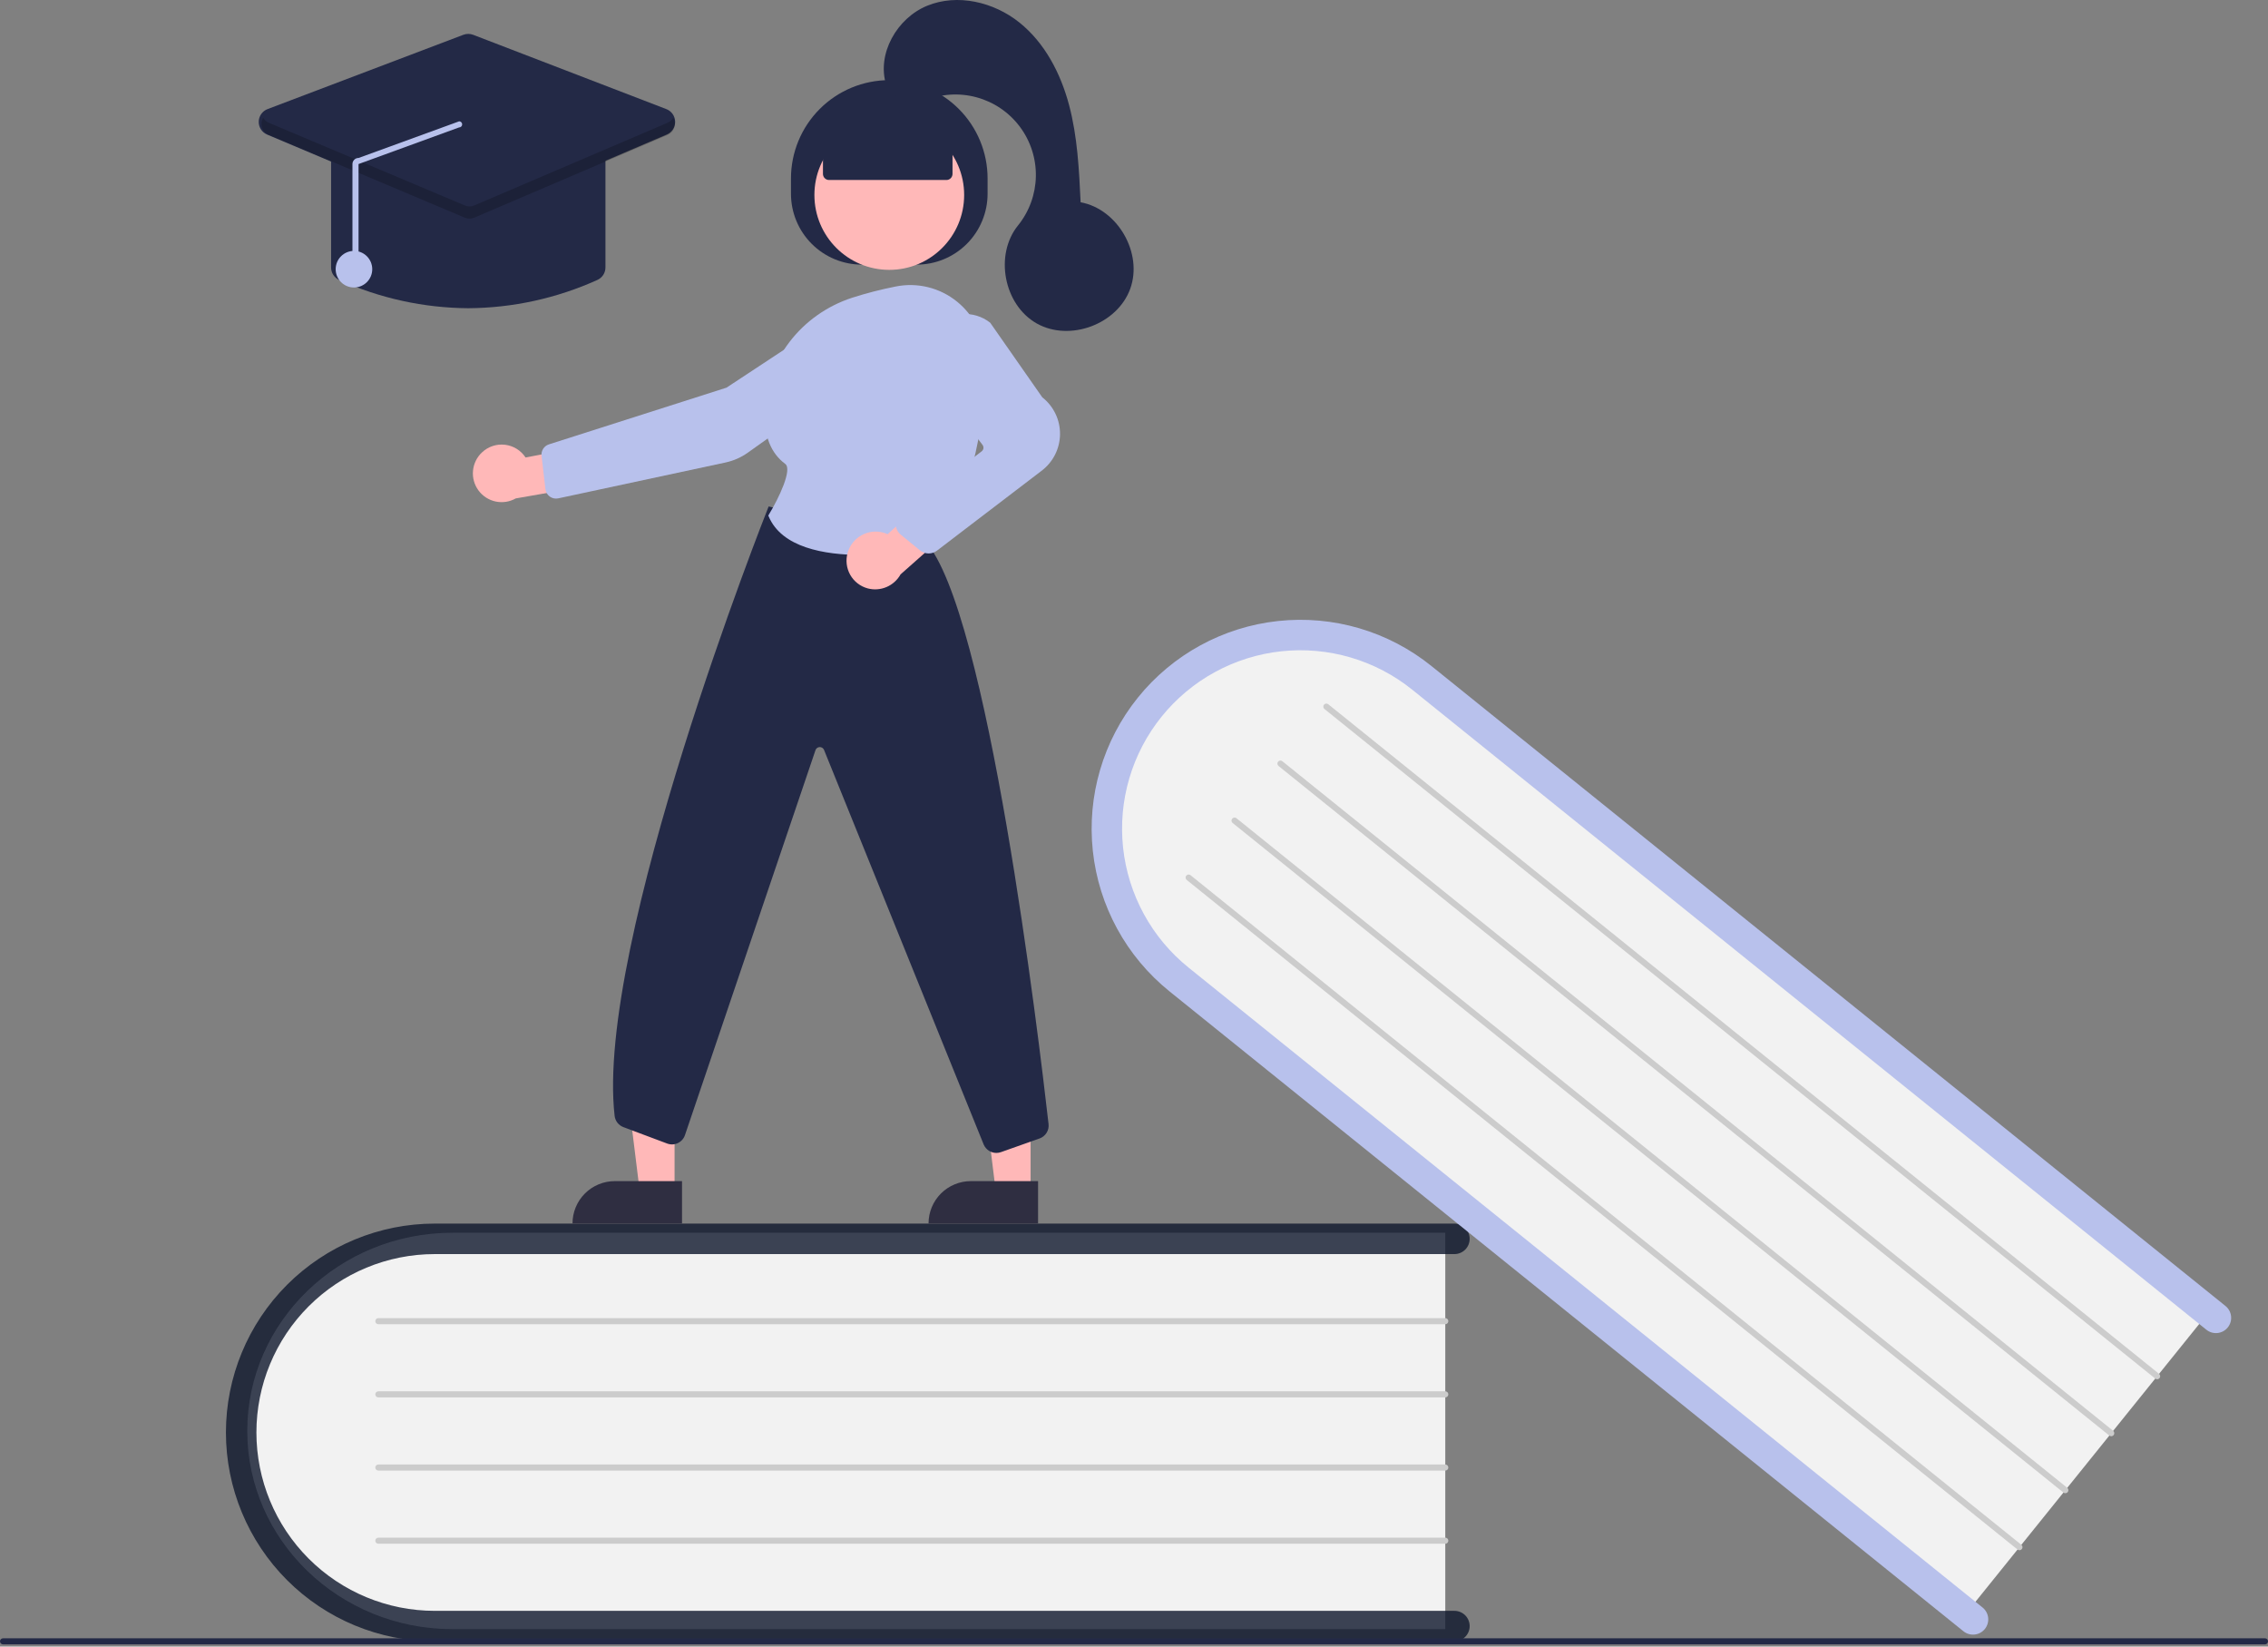 <svg width="744" height="540" viewBox="0 0 744 540" fill="none" xmlns="http://www.w3.org/2000/svg">
<rect x="0" y="0" width="744" height="540" fill="#808080" stroke="none"/>
<g clip-path="url(#clip0)">
<path d="M474.114 404.286V534.286H148.415C111.306 534.286 81.114 505.126 81.114 469.286C81.114 433.446 111.306 404.286 148.415 404.286H474.114Z" fill="#F2F2F2"/>
<path d="M482.114 533.286C482.114 534.612 481.587 535.884 480.649 536.821C479.712 537.759 478.44 538.286 477.114 538.286H142.614C124.447 538.286 107.024 531.069 94.177 518.223C81.331 505.377 74.114 487.953 74.114 469.786C74.114 451.619 81.331 434.196 94.177 421.349C107.024 408.503 124.447 401.286 142.614 401.286H477.114C478.44 401.286 479.712 401.813 480.65 402.751C481.587 403.688 482.114 404.96 482.114 406.286C482.114 407.612 481.587 408.884 480.65 409.822C479.712 410.759 478.44 411.286 477.114 411.286H142.614C127.099 411.286 112.219 417.45 101.248 428.42C90.278 439.391 84.114 454.271 84.114 469.786C84.114 485.301 90.278 500.181 101.248 511.152C112.219 522.123 127.099 528.286 142.614 528.286H477.114C478.44 528.287 479.712 528.814 480.649 529.751C481.587 530.689 482.114 531.96 482.114 533.286Z" fill="#0E172C" fill-opacity="0.8"/>
<path d="M474.114 434.286H124.114C123.849 434.286 123.595 434.181 123.407 433.993C123.22 433.806 123.114 433.551 123.114 433.286C123.114 433.021 123.22 432.767 123.407 432.579C123.595 432.392 123.849 432.286 124.114 432.286H474.114C474.379 432.286 474.634 432.392 474.821 432.579C475.009 432.767 475.114 433.021 475.114 433.286C475.114 433.551 475.009 433.806 474.821 433.993C474.634 434.181 474.379 434.286 474.114 434.286Z" fill="#CCCCCC"/>
<path d="M474.114 458.286H124.114C123.849 458.286 123.595 458.181 123.407 457.993C123.22 457.806 123.114 457.551 123.114 457.286C123.114 457.021 123.22 456.767 123.407 456.579C123.595 456.392 123.849 456.286 124.114 456.286H474.114C474.379 456.286 474.634 456.392 474.821 456.579C475.009 456.767 475.114 457.021 475.114 457.286C475.114 457.551 475.009 457.806 474.821 457.993C474.634 458.181 474.379 458.286 474.114 458.286Z" fill="#CCCCCC"/>
<path d="M474.114 482.286H124.114C123.849 482.286 123.595 482.181 123.407 481.993C123.22 481.806 123.114 481.551 123.114 481.286C123.114 481.021 123.22 480.767 123.407 480.579C123.595 480.392 123.849 480.286 124.114 480.286H474.114C474.379 480.286 474.634 480.392 474.821 480.579C475.009 480.767 475.114 481.021 475.114 481.286C475.114 481.551 475.009 481.806 474.821 481.993C474.634 482.181 474.379 482.286 474.114 482.286Z" fill="#CCCCCC"/>
<path d="M474.114 506.286H124.114C123.849 506.286 123.595 506.181 123.407 505.993C123.22 505.806 123.114 505.551 123.114 505.286C123.114 505.021 123.22 504.767 123.407 504.579C123.595 504.392 123.849 504.286 124.114 504.286H474.114C474.379 504.286 474.634 504.392 474.821 504.579C475.009 504.767 475.114 505.021 475.114 505.286C475.114 505.551 475.009 505.806 474.821 505.993C474.634 506.181 474.379 506.286 474.114 506.286Z" fill="#CCCCCC"/>
<path d="M725.832 428.757L644.267 529.985L390.652 325.635C361.756 302.352 356.541 260.703 379.028 232.795C401.515 204.887 443.32 201.124 472.216 224.407L725.832 428.757Z" fill="#F2F2F2"/>
<path d="M651.124 534.226C650.291 535.258 649.083 535.917 647.765 536.059C646.447 536.201 645.126 535.814 644.093 534.982L383.625 325.11C369.478 313.711 360.439 297.16 358.496 279.097C356.553 261.034 361.865 242.938 373.263 228.792C384.662 214.645 401.213 205.606 419.276 203.663C437.34 201.72 455.435 207.032 469.581 218.431L730.05 428.303C730.562 428.715 730.987 429.223 731.302 429.8C731.617 430.376 731.816 431.009 731.886 431.662C731.957 432.315 731.898 432.976 731.713 433.606C731.528 434.236 731.221 434.824 730.808 435.335C730.396 435.847 729.887 436.272 729.311 436.587C728.734 436.902 728.101 437.1 727.448 437.17C726.795 437.24 726.135 437.18 725.505 436.995C724.874 436.81 724.287 436.502 723.776 436.09L463.307 226.217C457.325 221.394 450.452 217.796 443.08 215.629C435.707 213.463 427.98 212.77 420.34 213.59C412.699 214.411 405.295 216.728 398.551 220.411C391.806 224.093 385.854 229.068 381.032 235.052C376.211 241.035 372.616 247.91 370.452 255.283C368.288 262.657 367.598 270.384 368.422 278.024C369.245 285.664 371.566 293.067 375.251 299.81C378.936 306.553 383.913 312.504 389.899 317.323L650.367 527.195C651.4 528.028 652.059 529.236 652.201 530.554C652.343 531.872 651.955 533.193 651.124 534.226Z" fill="#B8C1EC"/>
<path d="M707.009 452.117L434.471 232.52C434.369 232.438 434.284 232.336 434.221 232.22C434.158 232.105 434.118 231.979 434.104 231.848C434.09 231.718 434.102 231.586 434.139 231.46C434.176 231.334 434.237 231.216 434.32 231.114C434.402 231.012 434.504 230.927 434.619 230.864C434.734 230.801 434.861 230.761 434.991 230.747C435.122 230.733 435.254 230.745 435.38 230.782C435.506 230.819 435.623 230.88 435.726 230.963L708.264 450.56C708.366 450.642 708.451 450.744 708.515 450.859C708.578 450.974 708.617 451.101 708.632 451.232C708.646 451.362 708.634 451.495 708.597 451.621C708.56 451.747 708.498 451.864 708.416 451.967C708.334 452.069 708.232 452.154 708.116 452.217C708.001 452.28 707.874 452.32 707.744 452.334C707.613 452.348 707.481 452.336 707.355 452.299C707.229 452.261 707.111 452.2 707.009 452.117V452.117Z" fill="#CCCCCC"/>
<path d="M691.951 470.805L419.413 251.208C419.207 251.042 419.075 250.8 419.047 250.536C419.019 250.273 419.096 250.009 419.263 249.803C419.429 249.596 419.67 249.464 419.934 249.436C420.197 249.407 420.461 249.485 420.668 249.651L693.206 469.248C693.308 469.33 693.393 469.432 693.456 469.547C693.52 469.663 693.559 469.789 693.573 469.92C693.588 470.051 693.576 470.183 693.539 470.309C693.502 470.435 693.44 470.553 693.358 470.655C693.275 470.757 693.174 470.842 693.058 470.905C692.943 470.968 692.816 471.008 692.686 471.022C692.555 471.036 692.423 471.024 692.297 470.987C692.171 470.95 692.053 470.888 691.951 470.805Z" fill="#CCCCCC"/>
<path d="M676.893 489.494L404.355 269.897C404.148 269.73 404.016 269.489 403.988 269.225C403.959 268.961 404.037 268.697 404.203 268.491C404.37 268.284 404.611 268.152 404.875 268.124C405.139 268.096 405.403 268.173 405.61 268.339L678.148 487.937C678.25 488.019 678.335 488.121 678.398 488.236C678.461 488.351 678.5 488.478 678.514 488.609C678.528 488.739 678.517 488.871 678.48 488.997C678.443 489.123 678.381 489.241 678.299 489.343C678.216 489.445 678.115 489.53 677.999 489.593C677.884 489.656 677.758 489.696 677.627 489.71C677.497 489.724 677.364 489.712 677.238 489.675C677.112 489.638 676.995 489.577 676.893 489.494V489.494Z" fill="#CCCCCC"/>
<path d="M661.835 508.182L389.297 288.585C389.194 288.502 389.109 288.401 389.046 288.285C388.983 288.17 388.944 288.044 388.93 287.913C388.916 287.783 388.927 287.65 388.964 287.524C389.001 287.398 389.063 287.281 389.145 287.179C389.228 287.076 389.329 286.991 389.445 286.929C389.56 286.866 389.686 286.826 389.817 286.812C389.948 286.798 390.08 286.81 390.206 286.847C390.332 286.884 390.449 286.945 390.551 287.027L663.089 506.625C663.192 506.707 663.277 506.809 663.34 506.924C663.403 507.039 663.443 507.166 663.457 507.297C663.471 507.427 663.46 507.559 663.423 507.686C663.386 507.812 663.324 507.929 663.242 508.032C663.159 508.134 663.057 508.219 662.942 508.282C662.827 508.345 662.7 508.385 662.569 508.399C662.439 508.413 662.307 508.401 662.18 508.363C662.054 508.326 661.937 508.265 661.835 508.182Z" fill="#CCCCCC"/>
<path d="M743 539.286H1C0.735 539.286 0.48 539.181 0.293 538.993C0.105 538.806 0 538.551 0 538.286C0 538.021 0.105 537.767 0.293 537.579C0.48 537.392 0.735 537.286 1 537.286H743C743.265 537.286 743.52 537.392 743.707 537.579C743.895 537.767 744 538.021 744 538.286C744 538.551 743.895 538.806 743.707 538.993C743.52 539.181 743.265 539.286 743 539.286Z" fill="#232946"/>
<path d="M338.081 390.622L326.649 390.621L321.212 346.525L338.085 346.527L338.081 390.622Z" fill="#FFB8B8"/>
<path d="M318.482 387.354H340.53V401.236H304.6C304.6 399.413 304.96 397.608 305.657 395.924C306.355 394.24 307.377 392.709 308.666 391.42C309.955 390.131 311.486 389.109 313.17 388.411C314.854 387.714 316.659 387.354 318.482 387.354Z" fill="#2F2E41"/>
<path d="M221.286 390.622L209.854 390.621L204.417 346.525L221.29 346.527L221.286 390.622Z" fill="#FFB8B8"/>
<path d="M201.688 387.354H223.736V401.236H187.806C187.806 399.413 188.165 397.608 188.863 395.924C189.56 394.24 190.583 392.709 191.872 391.42C193.161 390.131 194.691 389.109 196.375 388.411C198.06 387.714 199.865 387.354 201.688 387.354Z" fill="#2F2E41"/>
<path d="M259.471 63.533V58.533C259.471 49.98 262.869 41.777 268.917 35.729C274.965 29.681 283.168 26.283 291.721 26.283H291.721C300.274 26.283 308.477 29.681 314.525 35.729C320.573 41.777 323.971 49.98 323.971 58.533V63.533C323.971 69.7 321.521 75.613 317.161 79.974C312.801 84.334 306.887 86.783 300.721 86.783H282.721C279.668 86.783 276.644 86.182 273.823 85.013C271.003 83.845 268.44 82.132 266.281 79.974C264.122 77.814 262.409 75.251 261.241 72.431C260.072 69.61 259.471 66.587 259.471 63.533Z" fill="#232946"/>
<path d="M291.721 88.503C305.286 88.503 316.282 77.507 316.282 63.942C316.282 50.378 305.286 39.381 291.721 39.381C278.156 39.381 267.16 50.378 267.16 63.942C267.16 77.507 278.156 88.503 291.721 88.503Z" fill="#FFB8B8"/>
<path d="M158.125 148.356C159.121 147.414 160.312 146.703 161.614 146.272C162.915 145.841 164.295 145.7 165.656 145.86C167.018 146.02 168.328 146.477 169.494 147.198C170.66 147.919 171.653 148.886 172.405 150.033L193.459 146.05L199 158.255L169.188 163.462C167.178 164.596 164.822 164.954 162.566 164.468C160.31 163.982 158.311 162.685 156.947 160.823C155.583 158.961 154.95 156.663 155.167 154.365C155.384 152.068 156.436 149.929 158.125 148.356V148.356Z" fill="#FFB8B8"/>
<path d="M272.573 103.971L272.848 104.389L238.322 127.133L180.064 145.736C179.291 145.984 178.629 146.492 178.189 147.174C177.75 147.856 177.56 148.669 177.652 149.475L178.923 160.421C178.979 160.906 179.136 161.373 179.384 161.793C179.631 162.213 179.964 162.577 180.36 162.862C180.757 163.146 181.208 163.344 181.685 163.444C182.163 163.543 182.656 163.542 183.133 163.44L237.963 151.687C240.616 151.121 243.125 150.017 245.334 148.441L284.122 120.844C285.528 119.839 286.65 118.486 287.379 116.918C288.107 115.35 288.418 113.62 288.28 111.897C288.138 110.171 287.549 108.512 286.571 107.083C285.593 105.654 284.26 104.504 282.703 103.747C281.146 102.989 279.418 102.65 277.69 102.762C275.962 102.875 274.294 103.435 272.848 104.389L272.573 103.971Z" fill="#B8C1EC"/>
<path d="M326.853 378.109C325.976 378.109 325.117 377.854 324.382 377.374C323.648 376.894 323.068 376.211 322.715 375.408L270.306 245.907C270.183 245.626 269.978 245.389 269.717 245.229C269.456 245.068 269.152 244.991 268.846 245.008C268.54 245.025 268.247 245.136 268.006 245.325C267.765 245.514 267.587 245.772 267.497 246.065L224.739 372.139C224.558 372.725 224.26 373.269 223.861 373.736C223.463 374.203 222.973 374.584 222.422 374.854C221.871 375.125 221.271 375.28 220.658 375.311C220.045 375.341 219.432 375.245 218.857 375.03L204.519 369.653C203.74 369.364 203.058 368.864 202.546 368.21C202.035 367.556 201.715 366.773 201.622 365.948C195.171 309.756 251.422 167.918 251.991 166.493L252.148 166.098L303.425 177.44L303.532 177.557C323.99 199.875 340.806 340.639 343.969 368.63C344.087 369.641 343.857 370.662 343.317 371.525C342.776 372.388 341.959 373.041 340.998 373.377L328.341 377.853C327.863 378.022 327.36 378.109 326.853 378.109Z" fill="#232946"/>
<path d="M282.673 182.006C270.249 182.006 256.398 179.529 252.135 169.305L252.037 169.07L252.169 168.852C255.534 163.331 259.982 153.912 257.591 152.144C252.882 148.662 250.597 142.934 250.8 135.118C251.24 118.153 262.8 103.09 279.566 97.636H279.566C284.246 96.138 289.008 94.912 293.829 93.964C297.344 93.254 300.972 93.332 304.453 94.192C307.934 95.052 311.181 96.671 313.962 98.935C316.777 101.214 319.053 104.088 320.626 107.351C322.198 110.613 323.029 114.184 323.057 117.806C323.233 135.937 320.442 161.189 306.145 178.526C305.475 179.33 304.543 179.873 303.512 180.057C296.634 181.301 289.662 181.953 282.673 182.006Z" fill="#B8C1EC"/>
<path d="M278.051 181.327C278.727 178.901 280.333 176.841 282.52 175.593C284.707 174.345 287.298 174.011 289.73 174.663C290.226 174.801 290.71 174.981 291.177 175.199L307.164 160.65L318.282 168.14L295.42 188.371C294.388 190.232 292.763 191.695 290.803 192.526C288.844 193.357 286.663 193.509 284.607 192.958C283.41 192.63 282.289 192.068 281.31 191.305C280.331 190.541 279.513 189.591 278.903 188.51C278.294 187.428 277.904 186.236 277.758 185.003C277.612 183.771 277.711 182.521 278.051 181.327Z" fill="#FFB8B8"/>
<path d="M304.632 181.511C303.594 181.512 302.589 181.153 301.786 180.496L295.482 175.345C294.956 174.915 294.535 174.372 294.249 173.757C293.963 173.141 293.82 172.469 293.83 171.791C293.841 171.112 294.004 170.444 294.309 169.838C294.614 169.232 295.052 168.702 295.591 168.289L322.033 148.01C322.346 147.768 322.552 147.413 322.605 147.02C322.658 146.628 322.554 146.231 322.316 145.915L305.996 124.339C304.1 121.84 303.149 118.752 303.311 115.619C303.473 112.487 304.739 109.513 306.883 107.224C309.142 104.785 312.234 103.284 315.548 103.019C318.861 102.754 322.154 103.745 324.771 105.794L324.874 105.903L341.916 130.305C343.759 131.75 345.243 133.601 346.252 135.714C347.261 137.828 347.768 140.146 347.733 142.487C347.698 144.829 347.122 147.13 346.051 149.212C344.979 151.295 343.441 153.101 341.556 154.49L307.31 180.629C306.535 181.202 305.596 181.511 304.632 181.511Z" fill="#B8C1EC"/>
<path d="M269.965 57.033V44.847L291.721 35.347L312.465 44.847V57.033C312.465 57.563 312.254 58.072 311.879 58.447C311.504 58.822 310.996 59.033 310.465 59.033H271.965C271.435 59.033 270.926 58.822 270.551 58.447C270.176 58.072 269.965 57.563 269.965 57.033Z" fill="#232946"/>
<path d="M290.722 27.9C287.523 17.661 294.241 5.927 304.173 1.875C314.105 -2.178 325.986 0.655 334.367 7.351C342.747 14.046 347.946 24.075 350.701 34.442C353.456 44.808 353.979 55.618 354.488 66.333C366.69 68.574 374.991 83.047 370.763 94.711C366.536 106.375 350.891 112.17 340.086 106.074C329.281 99.977 326.151 83.589 333.949 73.94C337.639 69.374 339.7 63.708 339.807 57.839C339.913 51.969 338.057 46.232 334.535 41.536C331.012 36.84 326.023 33.453 320.359 31.913C314.694 30.372 308.677 30.765 303.262 33.03C297.248 35.545 289.702 29.011 290.722 27.9Z" fill="#232946"/>
<path d="M153.614 101.083C139.005 100.987 124.578 97.827 111.266 91.808C110.474 91.455 109.801 90.879 109.33 90.15C108.859 89.421 108.611 88.572 108.614 87.704V51.286C108.615 50.093 109.09 48.949 109.934 48.106C110.777 47.262 111.921 46.788 113.114 46.786H194.114C195.307 46.788 196.451 47.262 197.295 48.106C198.138 48.949 198.613 50.093 198.614 51.286V87.704C198.618 88.572 198.369 89.422 197.898 90.15C197.427 90.879 196.755 91.455 195.962 91.808C182.65 97.827 168.224 100.987 153.614 101.083Z" fill="#232946"/>
<path d="M153.603 71.58C153.003 71.58 152.408 71.461 151.854 71.228L87.622 44.129C86.794 43.779 86.089 43.19 85.599 42.436C85.109 41.682 84.856 40.799 84.873 39.9C84.889 39.001 85.174 38.128 85.692 37.393C86.209 36.658 86.935 36.094 87.775 35.776L152.008 11.408C153.043 11.013 154.187 11.016 155.22 11.415L218.592 35.782C219.427 36.104 220.148 36.667 220.662 37.401C221.176 38.134 221.459 39.004 221.476 39.899C221.492 40.795 221.241 41.675 220.755 42.426C220.269 43.178 219.569 43.768 218.746 44.12L155.373 71.219C154.813 71.458 154.211 71.58 153.603 71.58Z" fill="#232946"/>
<path d="M116.114 94.286C119.428 94.286 122.114 91.6 122.114 88.286C122.114 84.972 119.428 82.286 116.114 82.286C112.8 82.286 110.114 84.972 110.114 88.286C110.114 91.6 112.8 94.286 116.114 94.286Z" fill="#B8C1EC"/>
<path opacity="0.2" d="M218.965 40.274L155.592 67.373C155.098 67.584 154.566 67.694 154.029 67.695C153.491 67.696 152.959 67.589 152.464 67.381L88.232 40.282C87.426 39.95 86.753 39.358 86.32 38.601C86.037 39.092 85.861 39.638 85.805 40.202C85.749 40.766 85.813 41.336 85.994 41.873C86.175 42.41 86.468 42.903 86.854 43.318C87.24 43.733 87.71 44.062 88.232 44.282L152.464 71.381C152.959 71.589 153.491 71.696 154.029 71.695C154.566 71.694 155.098 71.584 155.592 71.373L218.965 44.274C219.485 44.052 219.952 43.722 220.335 43.307C220.718 42.892 221.009 42.399 221.188 41.863C221.367 41.327 221.43 40.759 221.374 40.197C221.317 39.634 221.142 39.09 220.859 38.601C220.429 39.352 219.763 39.94 218.965 40.274Z" fill="black"/>
<path d="M116.618 88.263C116.884 88.263 117.138 88.157 117.325 87.97C117.513 87.782 117.618 87.528 117.618 87.263V53.801L150.599 41.786C150.865 41.79 151.121 41.688 151.311 41.504C151.501 41.319 151.61 41.066 151.614 40.801C151.618 40.536 151.517 40.28 151.332 40.09C151.147 39.899 150.894 39.79 150.629 39.786L117.648 51.801C117.383 51.795 117.119 51.843 116.872 51.942C116.626 52.041 116.402 52.189 116.215 52.377C116.025 52.562 115.875 52.784 115.772 53.029C115.67 53.273 115.617 53.536 115.618 53.801V87.263C115.618 87.528 115.724 87.782 115.911 87.97C116.099 88.157 116.353 88.263 116.618 88.263Z" fill="#B8C1EC"/>
</g>
<defs>
<clipPath id="clip0">
<rect width="744" height="539.286" fill="white"/>
</clipPath>
</defs>
</svg>
